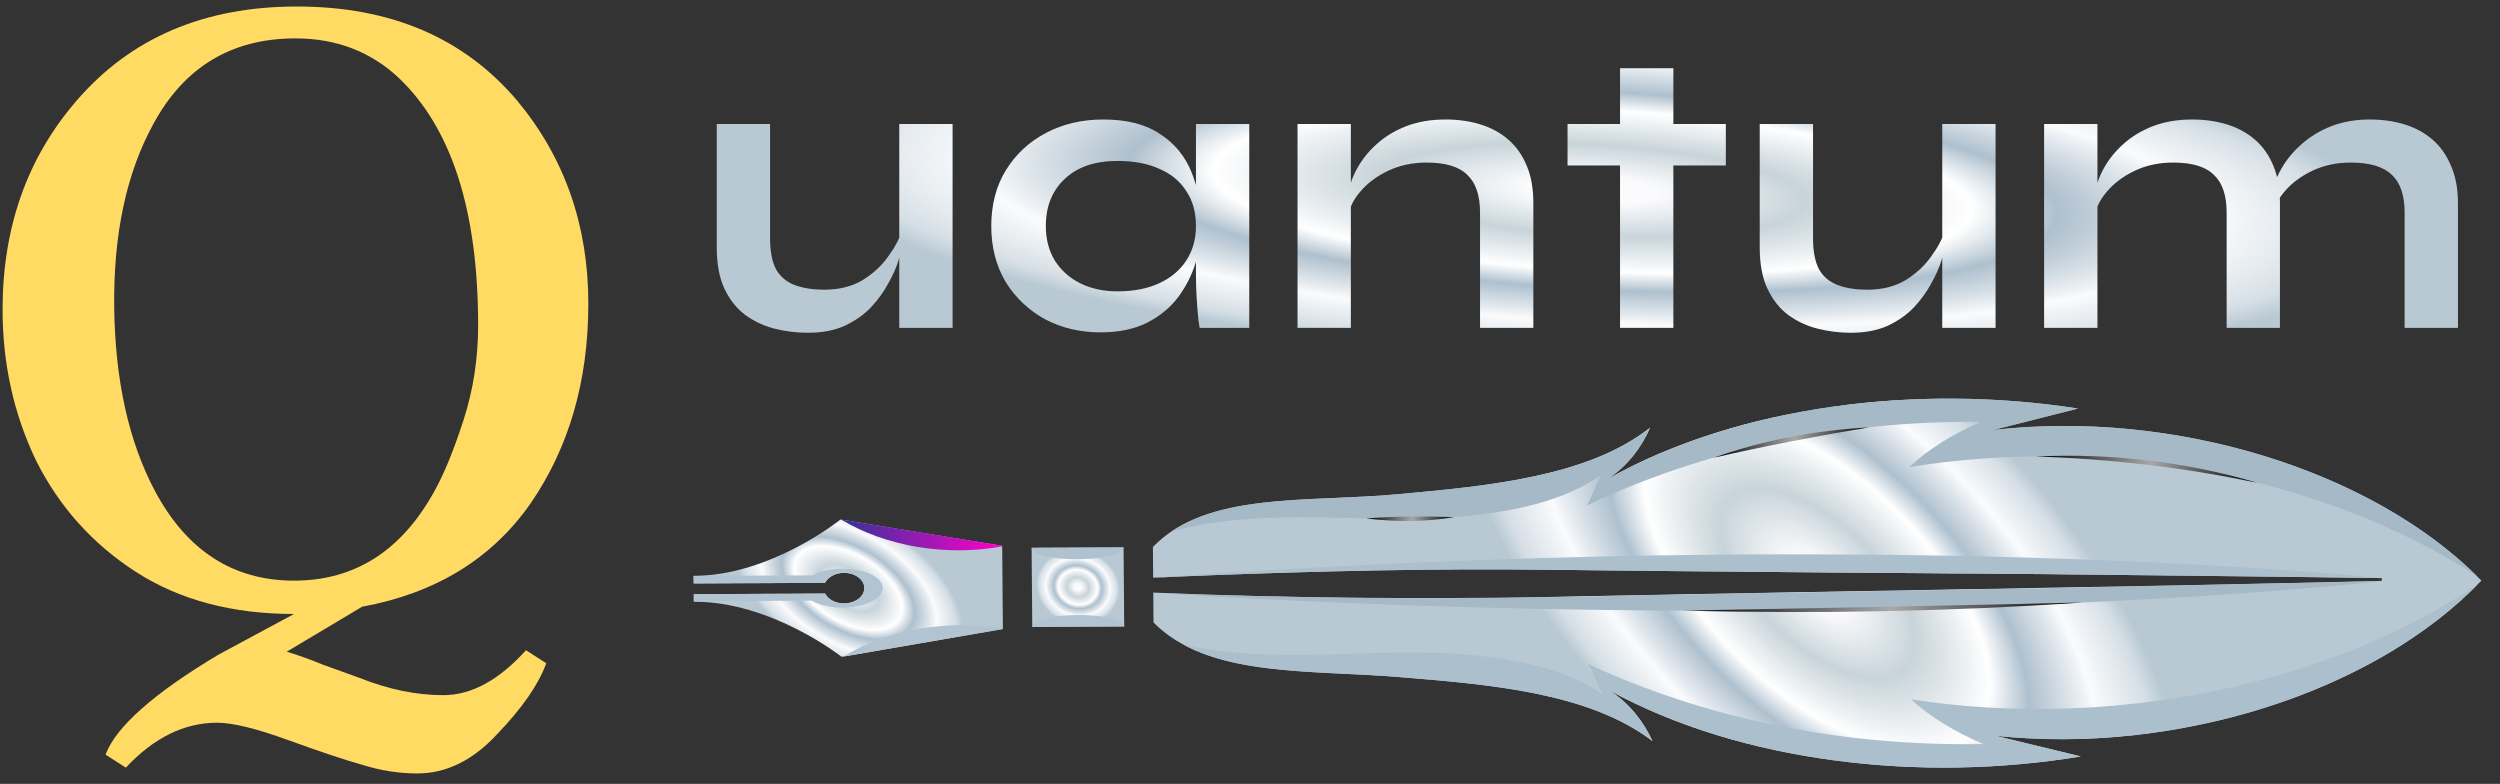 <svg width="118" height="37" viewBox="0 0 118 37" fill="none" xmlns="http://www.w3.org/2000/svg">
<rect x="0" y="0" width="118" height="37" fill="#333333" stroke="none"/>
<path d="M10.25 34.112C8.699 34.112 7.262 34.819 5.939 36.233L4.981 35.618C5.483 34.295 7.262 32.721 10.318 30.896L13.877 28.98C10.957 28.98 8.471 28.318 6.418 26.995C4.365 25.672 2.791 23.916 1.696 21.726C0.647 19.536 0.122 17.164 0.122 14.609C0.122 10.731 1.285 7.446 3.612 4.755C6.167 1.789 9.634 0.307 14.014 0.307C18.439 0.307 21.906 1.789 24.415 4.755C26.651 7.446 27.769 10.64 27.769 14.335C27.769 17.985 26.856 21.133 25.031 23.779C23.206 26.379 20.56 27.999 17.093 28.637L13.535 30.759C14.128 30.941 14.698 31.147 15.246 31.375L16.956 31.991C18.325 32.538 19.648 32.812 20.925 32.812C22.248 32.812 23.549 32.105 24.826 30.691L25.784 31.306C25.419 32.31 24.643 33.428 23.457 34.66C22.317 35.891 21.062 36.507 19.694 36.507C18.827 36.507 17.96 36.37 17.093 36.097C16.272 35.868 15.109 35.481 13.603 34.933C12.098 34.386 10.98 34.112 10.25 34.112ZM20.515 23.163C20.971 22.342 21.427 21.224 21.884 19.81C22.34 18.395 22.568 16.913 22.568 15.362C22.568 9.933 21.313 6.032 18.804 3.66C17.481 2.428 15.861 1.812 13.945 1.812C10.934 1.812 8.699 3.158 7.239 5.85C5.962 8.176 5.346 11.073 5.391 14.54C5.437 17.962 6.076 20.836 7.307 23.163C8.813 25.991 11.003 27.406 13.877 27.406C16.751 27.406 18.964 25.991 20.515 23.163Z" fill="#FFDB64"/>
<path d="M44.962 15.475H42.445V5.853H44.962V15.475ZM42.581 10.848L42.6 11.506C42.574 11.687 42.51 11.951 42.406 12.3C42.303 12.635 42.142 12.997 41.922 13.384C41.716 13.771 41.445 14.145 41.109 14.507C40.774 14.855 40.361 15.146 39.87 15.378C39.38 15.597 38.799 15.707 38.128 15.707C37.599 15.707 37.076 15.642 36.56 15.513C36.057 15.384 35.599 15.171 35.186 14.874C34.773 14.565 34.444 14.152 34.198 13.636C33.953 13.119 33.831 12.467 33.831 11.68V5.853H36.347V11.254C36.347 11.874 36.444 12.364 36.638 12.726C36.844 13.074 37.141 13.319 37.528 13.461C37.915 13.603 38.373 13.674 38.903 13.674C39.599 13.674 40.2 13.526 40.703 13.229C41.206 12.919 41.613 12.545 41.922 12.106C42.245 11.667 42.465 11.248 42.581 10.848ZM51.938 15.688C50.983 15.688 50.112 15.481 49.325 15.068C48.55 14.642 47.931 14.055 47.466 13.306C47.014 12.545 46.788 11.667 46.788 10.674C46.788 9.654 47.021 8.77 47.485 8.021C47.95 7.273 48.576 6.692 49.363 6.279C50.163 5.853 51.067 5.64 52.073 5.64C53.183 5.64 54.074 5.866 54.745 6.318C55.429 6.757 55.926 7.357 56.236 8.118C56.545 8.88 56.7 9.732 56.7 10.674C56.7 11.242 56.61 11.822 56.429 12.416C56.248 12.997 55.971 13.539 55.597 14.042C55.222 14.533 54.732 14.933 54.126 15.242C53.519 15.539 52.79 15.688 51.938 15.688ZM52.751 13.752C53.512 13.752 54.171 13.623 54.726 13.364C55.281 13.106 55.706 12.745 56.003 12.28C56.3 11.816 56.449 11.28 56.449 10.674C56.449 10.015 56.294 9.46 55.984 9.009C55.687 8.544 55.261 8.196 54.706 7.963C54.164 7.718 53.512 7.596 52.751 7.596C51.68 7.596 50.847 7.88 50.254 8.447C49.66 9.002 49.363 9.744 49.363 10.674C49.363 11.293 49.505 11.835 49.789 12.3C50.073 12.752 50.467 13.106 50.97 13.364C51.486 13.623 52.08 13.752 52.751 13.752ZM56.449 5.853H58.965V15.475H56.623C56.623 15.475 56.603 15.352 56.565 15.107C56.539 14.849 56.513 14.526 56.487 14.139C56.461 13.752 56.449 13.371 56.449 12.997V5.853ZM61.243 5.853H63.76V15.475H61.243V5.853ZM68.231 5.64C68.825 5.64 69.374 5.718 69.877 5.873C70.38 6.028 70.819 6.266 71.193 6.589C71.567 6.912 71.858 7.325 72.064 7.828C72.271 8.318 72.374 8.906 72.374 9.59V15.475H69.858V10.035C69.858 9.222 69.657 8.628 69.257 8.254C68.87 7.867 68.231 7.673 67.341 7.673C66.67 7.673 66.063 7.802 65.521 8.06C64.979 8.318 64.54 8.647 64.205 9.047C63.869 9.435 63.676 9.841 63.624 10.267L63.605 9.28C63.669 8.828 63.818 8.389 64.05 7.963C64.282 7.537 64.592 7.15 64.979 6.802C65.379 6.441 65.85 6.157 66.392 5.95C66.934 5.744 67.547 5.64 68.231 5.64ZM73.988 5.853H81.46V7.809H73.988V5.853ZM76.466 3.22H78.983V15.475H76.466V3.22ZM94.191 15.475H91.674V5.853H94.191V15.475ZM91.809 10.848L91.829 11.506C91.803 11.687 91.739 11.951 91.635 12.3C91.532 12.635 91.371 12.997 91.151 13.384C90.945 13.771 90.674 14.145 90.338 14.507C90.003 14.855 89.59 15.146 89.099 15.378C88.609 15.597 88.028 15.707 87.357 15.707C86.828 15.707 86.305 15.642 85.789 15.513C85.286 15.384 84.827 15.171 84.414 14.874C84.001 14.565 83.672 14.152 83.427 13.636C83.182 13.119 83.059 12.467 83.059 11.68V5.853H85.576V11.254C85.576 11.874 85.673 12.364 85.866 12.726C86.073 13.074 86.37 13.319 86.757 13.461C87.144 13.603 87.602 13.674 88.131 13.674C88.828 13.674 89.428 13.526 89.932 13.229C90.435 12.919 90.842 12.545 91.151 12.106C91.474 11.667 91.693 11.248 91.809 10.848ZM96.482 5.853H98.999V15.475H96.482V5.853ZM103.47 5.64C104.064 5.64 104.613 5.718 105.116 5.873C105.619 6.028 106.058 6.266 106.432 6.589C106.807 6.912 107.097 7.325 107.304 7.828C107.51 8.318 107.613 8.906 107.613 9.59V15.475H105.097V10.035C105.097 9.222 104.897 8.628 104.496 8.254C104.109 7.867 103.47 7.673 102.58 7.673C101.909 7.673 101.302 7.802 100.76 8.06C100.218 8.318 99.779 8.647 99.444 9.047C99.108 9.435 98.915 9.841 98.863 10.267L98.844 9.28C98.908 8.828 99.057 8.389 99.289 7.963C99.521 7.537 99.831 7.15 100.218 6.802C100.618 6.441 101.089 6.157 101.631 5.95C102.173 5.744 102.786 5.64 103.47 5.64ZM111.853 5.64C112.446 5.64 112.995 5.718 113.498 5.873C114.002 6.028 114.44 6.266 114.815 6.589C115.189 6.912 115.479 7.325 115.686 7.828C115.905 8.318 116.015 8.906 116.015 9.59V15.475H113.498V10.035C113.498 9.222 113.298 8.628 112.898 8.254C112.498 7.867 111.853 7.673 110.962 7.673C110.291 7.673 109.685 7.802 109.143 8.06C108.601 8.318 108.162 8.647 107.826 9.047C107.491 9.435 107.304 9.841 107.265 10.267L107.226 9.222C107.291 8.796 107.445 8.37 107.691 7.944C107.936 7.518 108.259 7.131 108.659 6.782C109.059 6.434 109.523 6.157 110.052 5.95C110.595 5.744 111.195 5.64 111.853 5.64Z" fill="url(#paint0_angular_5234_676)"/>
<path d="M75.976 32.594C82.223 35.998 90.679 36.956 98.211 35.703C96.899 35.393 95.49 35.035 94.178 34.725C102.717 35.633 112.1 32.673 117.123 27.405C112.013 22.185 102.578 19.309 94.059 20.3C95.366 19.978 96.769 19.606 98.076 19.284C90.52 18.104 82.08 19.138 75.894 22.6C76.835 21.983 77.489 21.085 77.88 20.191C74.895 22.522 70.216 22.939 65.945 23.331C61.67 23.723 56.944 23.195 54.417 25.817L54.429 27.269C55.335 27.225 56.237 27.185 57.143 27.151C62.322 26.953 67.752 26.828 72.934 26.89C77.966 26.959 91.426 27.061 96.624 27.099C101.889 27.163 107.154 27.208 112.419 27.286L112.42 27.417C100.278 27.717 85.148 27.923 72.944 28.18C66.805 28.285 60.594 28.225 54.434 27.97L54.446 29.382C57.016 31.978 61.739 31.603 66.016 31.956C70.298 32.307 74.983 32.678 78.002 34.984C77.592 34.097 76.927 33.205 75.976 32.594Z" fill="url(#paint1_angular_5234_676)"/>
<g style="mix-blend-mode:color-burn">
<path d="M94.064 20.299C95.371 19.977 96.774 19.605 98.081 19.283C90.525 18.103 82.085 19.137 75.899 22.599C76.84 21.982 77.494 21.084 77.885 20.19C74.9 22.521 70.222 22.938 65.95 23.33C62.134 23.68 57.957 23.298 55.305 25.078C57.127 24.576 59.132 24.432 61.085 24.419C63.599 24.401 66.123 24.584 68.626 24.401C71.13 24.218 73.819 23.708 75.613 22.383C75.318 22.816 75.175 23.435 74.88 23.868C80.478 21.205 86.878 19.852 93.5 19.91C92.209 20.469 91.041 21.182 90.106 22.052C99.453 20.514 109.7 22.494 116.926 27.204C111.773 22.113 102.474 19.322 94.06 20.296L94.064 20.299Z" fill="#A5B9C6"/>
</g>
<g style="mix-blend-mode:multiply">
<path d="M72.934 26.89C77.967 26.959 91.426 27.061 96.625 27.099C101.89 27.163 107.155 27.208 112.42 27.285C112.42 27.285 88.986 24.774 54.429 27.269C55.336 27.225 56.237 27.185 57.144 27.151C62.323 26.953 67.753 26.828 72.934 26.89Z" fill="#ACBFCC"/>
</g>
<g style="mix-blend-mode:multiply">
<path d="M75.976 32.593C82.219 35.997 90.675 36.955 98.206 35.706C96.894 35.396 95.49 35.037 94.177 34.73C94.177 34.73 94.182 34.73 94.186 34.73C94.186 34.73 94.182 34.73 94.177 34.73C96.312 34.957 98.498 34.944 100.655 34.71C100.668 34.71 100.681 34.707 100.699 34.706C100.952 34.679 101.202 34.648 101.455 34.614C101.49 34.611 101.525 34.604 101.565 34.597C101.792 34.566 102.024 34.532 102.252 34.498C102.308 34.488 102.365 34.478 102.418 34.471C102.628 34.438 102.833 34.404 103.039 34.363C103.113 34.35 103.183 34.336 103.257 34.319C103.445 34.282 103.633 34.248 103.821 34.208C103.909 34.188 104.001 34.168 104.088 34.151C104.259 34.114 104.429 34.077 104.6 34.037C104.7 34.013 104.805 33.986 104.906 33.963C105.059 33.926 105.216 33.886 105.369 33.849C105.487 33.818 105.6 33.785 105.714 33.755C105.854 33.718 105.989 33.681 106.129 33.641C106.256 33.604 106.383 33.564 106.509 33.527C106.632 33.49 106.754 33.454 106.876 33.414C107.016 33.37 107.151 33.324 107.287 33.28C107.396 33.243 107.505 33.207 107.619 33.17C107.763 33.12 107.911 33.066 108.055 33.016C108.151 32.98 108.252 32.946 108.348 32.91C108.501 32.853 108.654 32.793 108.806 32.733C108.894 32.7 108.981 32.666 109.064 32.633C109.225 32.57 109.383 32.503 109.54 32.433C109.614 32.4 109.692 32.37 109.767 32.337C109.932 32.264 110.094 32.191 110.26 32.117C110.325 32.087 110.395 32.057 110.46 32.028C110.631 31.948 110.796 31.868 110.962 31.785C111.019 31.755 111.08 31.728 111.137 31.698C111.307 31.612 111.477 31.526 111.647 31.436C111.699 31.41 111.747 31.383 111.799 31.356C111.974 31.263 112.144 31.167 112.314 31.071C112.357 31.048 112.401 31.021 112.445 30.998C112.619 30.898 112.789 30.795 112.959 30.693C112.998 30.669 113.037 30.646 113.072 30.623C113.247 30.517 113.416 30.407 113.582 30.298C113.617 30.275 113.647 30.255 113.682 30.232C113.852 30.119 114.022 30.006 114.187 29.89C114.218 29.87 114.248 29.85 114.279 29.827C114.444 29.708 114.61 29.589 114.775 29.466C114.801 29.446 114.827 29.426 114.853 29.407C115.019 29.284 115.175 29.158 115.336 29.029C115.363 29.009 115.384 28.989 115.41 28.969C115.567 28.84 115.724 28.711 115.876 28.579C115.898 28.559 115.919 28.539 115.945 28.519C116.098 28.387 116.245 28.251 116.393 28.116C116.415 28.096 116.437 28.076 116.458 28.056C116.602 27.92 116.745 27.781 116.884 27.642C116.897 27.633 116.906 27.619 116.919 27.609C109.771 32.383 99.562 34.462 90.191 33.007C91.144 33.869 92.319 34.571 93.62 35.118C86.999 35.241 80.577 33.947 74.936 31.334C75.238 31.764 75.392 32.382 75.693 32.812C73.878 31.503 71.18 31.019 68.674 30.859C66.168 30.7 63.647 30.906 61.133 30.911C59.359 30.916 57.545 30.809 55.86 30.428C58.539 31.874 62.431 31.662 66.016 31.955C70.293 32.307 74.978 32.677 78.001 34.98C77.591 34.093 76.927 33.201 75.976 32.593C75.976 32.593 75.976 32.593 75.98 32.593C75.98 32.593 75.98 32.593 75.976 32.59L75.976 32.593Z" fill="#ACBFCC"/>
</g>
<g style="mix-blend-mode:color-burn">
<path d="M72.944 28.191C77.975 28.075 91.432 27.848 96.63 27.761C101.893 27.648 107.157 27.554 112.42 27.428C112.42 27.428 89.029 30.157 54.434 27.984C55.341 28.019 56.244 28.051 57.151 28.077C62.333 28.227 67.764 28.3 72.944 28.191Z" fill="#A5B9C6"/>
</g>
<path style="mix-blend-mode:screen" d="M96.08 21.548C99.626 21.374 103.243 21.808 106.549 22.79C103.131 22.075 99.624 21.654 96.08 21.548Z" fill="url(#paint2_linear_5234_676)"/>
<path style="mix-blend-mode:screen" d="M80.878 21.607C83.175 20.793 85.685 20.304 88.22 20.174C85.814 20.567 83.234 21.069 80.878 21.607Z" fill="url(#paint3_linear_5234_676)"/>
<path style="mix-blend-mode:screen" d="M64.488 24.472C65.875 24.357 67.237 24.367 68.63 24.407C67.275 24.647 65.86 24.637 64.488 24.472Z" fill="url(#paint4_linear_5234_676)"/>
<path style="mix-blend-mode:screen" d="M98.304 28.438C92.036 28.862 85.726 28.98 79.435 28.822C84.786 28.724 93.014 28.564 98.304 28.438Z" fill="url(#paint5_linear_5234_676)"/>
<path d="M47.336 29.694L47.303 25.764L39.668 24.522C39.668 24.522 36.397 27.167 32.74 27.184L32.743 27.54L38.944 27.511C39.078 27.237 39.426 27.041 39.834 27.039C40.364 27.037 40.795 27.358 40.799 27.756C40.802 28.154 40.376 28.479 39.846 28.481C39.434 28.483 39.086 28.291 38.948 28.018L32.747 28.047L32.75 28.402C36.407 28.385 39.722 31 39.722 31L47.336 29.687L47.336 29.694Z" fill="url(#paint6_angular_5234_676)"/>
<path style="mix-blend-mode:screen" d="M39.708 24.527C41.799 25.791 44.694 26.278 47.3 25.788L47.3 25.759L39.708 24.524L39.708 24.527Z" fill="url(#paint7_linear_5234_676)"/>
<g style="mix-blend-mode:multiply">
<path d="M47.336 29.693L47.336 29.677C44.73 29.211 41.857 29.722 39.787 30.996L47.336 29.693Z" fill="#B2C4D1"/>
</g>
<g style="mix-blend-mode:multiply">
<path d="M39.765 28.68C40.82 28.675 41.671 28.259 41.667 27.752C41.663 27.245 40.805 26.838 39.75 26.843C39.185 26.846 38.687 26.966 38.338 27.156L32.736 27.182L32.739 27.537L38.941 27.508C39.074 27.235 39.423 27.039 39.83 27.037C40.36 27.034 40.792 27.355 40.795 27.753C40.798 28.151 40.372 28.476 39.842 28.479C39.43 28.48 39.083 28.288 38.945 28.015L32.744 28.044L32.746 28.377L38.308 28.351C38.66 28.55 39.178 28.679 39.765 28.676L39.765 28.68Z" fill="#B2C4D1"/>
</g>
<path d="M53.063 29.569L53.032 25.836L48.692 25.856L48.723 29.589L53.063 29.569Z" fill="url(#paint8_angular_5234_676)"/>
<g style="mix-blend-mode:color-burn">
<path d="M50.869 26.396C52.069 26.39 53.035 26.139 53.032 25.836L48.692 25.856C48.695 26.159 49.669 26.401 50.865 26.396L50.869 26.396Z" fill="#B0C2CF"/>
</g>
<g style="mix-blend-mode:multiply">
<path d="M50.888 29.028C49.688 29.033 48.723 29.285 48.725 29.587L53.065 29.567C53.063 29.265 52.088 29.022 50.893 29.028L50.888 29.028Z" fill="#B2C4D1"/>
</g>
<defs>
<radialGradient id="paint0_angular_5234_676" cx="0" cy="0" r="1" gradientUnits="userSpaceOnUse" gradientTransform="translate(75.169 8.975) rotate(-176.932) scale(41.111 8.787)">
<stop offset="0.073" stop-color="#FBFBFD"/>
<stop offset="0.245" stop-color="#C8D4DA"/>
<stop offset="0.435" stop-color="white"/>
<stop offset="0.533" stop-color="#AEC0CE"/>
<stop offset="0.659" stop-color="#E3E9EE"/>
<stop offset="0.709" stop-color="#FAFBFC"/>
<stop offset="0.861" stop-color="#D6DFE6"/>
<stop offset="0.922" stop-color="#B8C9D3"/>
</radialGradient>
<radialGradient id="paint1_angular_5234_676" cx="0" cy="0" r="1" gradientUnits="userSpaceOnUse" gradientTransform="translate(85.778 27.552) rotate(-46.404) scale(11.665 23.398)">
<stop offset="0.073" stop-color="#FBFBFD"/>
<stop offset="0.245" stop-color="#C8D4DA"/>
<stop offset="0.435" stop-color="white"/>
<stop offset="0.533" stop-color="#AEC0CE"/>
<stop offset="0.659" stop-color="#E3E9EE"/>
<stop offset="0.709" stop-color="#FAFBFC"/>
<stop offset="0.861" stop-color="#D6DFE6"/>
<stop offset="0.922" stop-color="#B8C9D3"/>
</radialGradient>
<linearGradient id="paint2_linear_5234_676" x1="96.085" y1="22.177" x2="106.543" y2="22.091" gradientUnits="userSpaceOnUse">
<stop/>
<stop offset="0.52" stop-color="#A8A8A8"/>
<stop offset="1"/>
</linearGradient>
<linearGradient id="paint3_linear_5234_676" x1="80.872" y1="20.906" x2="88.225" y2="20.845" gradientUnits="userSpaceOnUse">
<stop/>
<stop offset="0.52" stop-color="#A8A8A8"/>
<stop offset="1"/>
</linearGradient>
<linearGradient id="paint4_linear_5234_676" x1="64.488" y1="24.495" x2="68.626" y2="24.461" gradientUnits="userSpaceOnUse">
<stop/>
<stop offset="0.52" stop-color="#A8A8A8"/>
<stop offset="1"/>
</linearGradient>
<linearGradient id="paint5_linear_5234_676" x1="79.434" y1="28.723" x2="98.305" y2="28.567" gradientUnits="userSpaceOnUse">
<stop/>
<stop offset="0.52" stop-color="#A8A8A8"/>
<stop offset="1"/>
</linearGradient>
<radialGradient id="paint6_angular_5234_676" cx="0" cy="0" r="1" gradientUnits="userSpaceOnUse" gradientTransform="translate(40.032 27.759) rotate(-59.335) scale(3.648 6.472)">
<stop offset="0.073" stop-color="#FBFBFD"/>
<stop offset="0.245" stop-color="#C8D4DA"/>
<stop offset="0.435" stop-color="white"/>
<stop offset="0.533" stop-color="#AEC0CE"/>
<stop offset="0.659" stop-color="#E3E9EE"/>
<stop offset="0.709" stop-color="#FAFBFC"/>
<stop offset="0.861" stop-color="#D6DFE6"/>
<stop offset="0.922" stop-color="#B8C9D3"/>
</radialGradient>
<linearGradient id="paint7_linear_5234_676" x1="39.714" y1="25.264" x2="47.299" y2="25.202" gradientUnits="userSpaceOnUse">
<stop stop-color="#333399"/>
<stop offset="1" stop-color="#FF00CC"/>
</linearGradient>
<radialGradient id="paint8_angular_5234_676" cx="0" cy="0" r="1" gradientUnits="userSpaceOnUse" gradientTransform="translate(50.878 27.712) rotate(-73.151) scale(1.886 2.147)">
<stop offset="0.073" stop-color="#FBFBFD"/>
<stop offset="0.245" stop-color="#C8D4DA"/>
<stop offset="0.435" stop-color="white"/>
<stop offset="0.533" stop-color="#AEC0CE"/>
<stop offset="0.659" stop-color="#E3E9EE"/>
<stop offset="0.709" stop-color="#FAFBFC"/>
<stop offset="0.861" stop-color="#D6DFE6"/>
<stop offset="0.922" stop-color="#B8C9D3"/>
</radialGradient>
</defs>
</svg>
